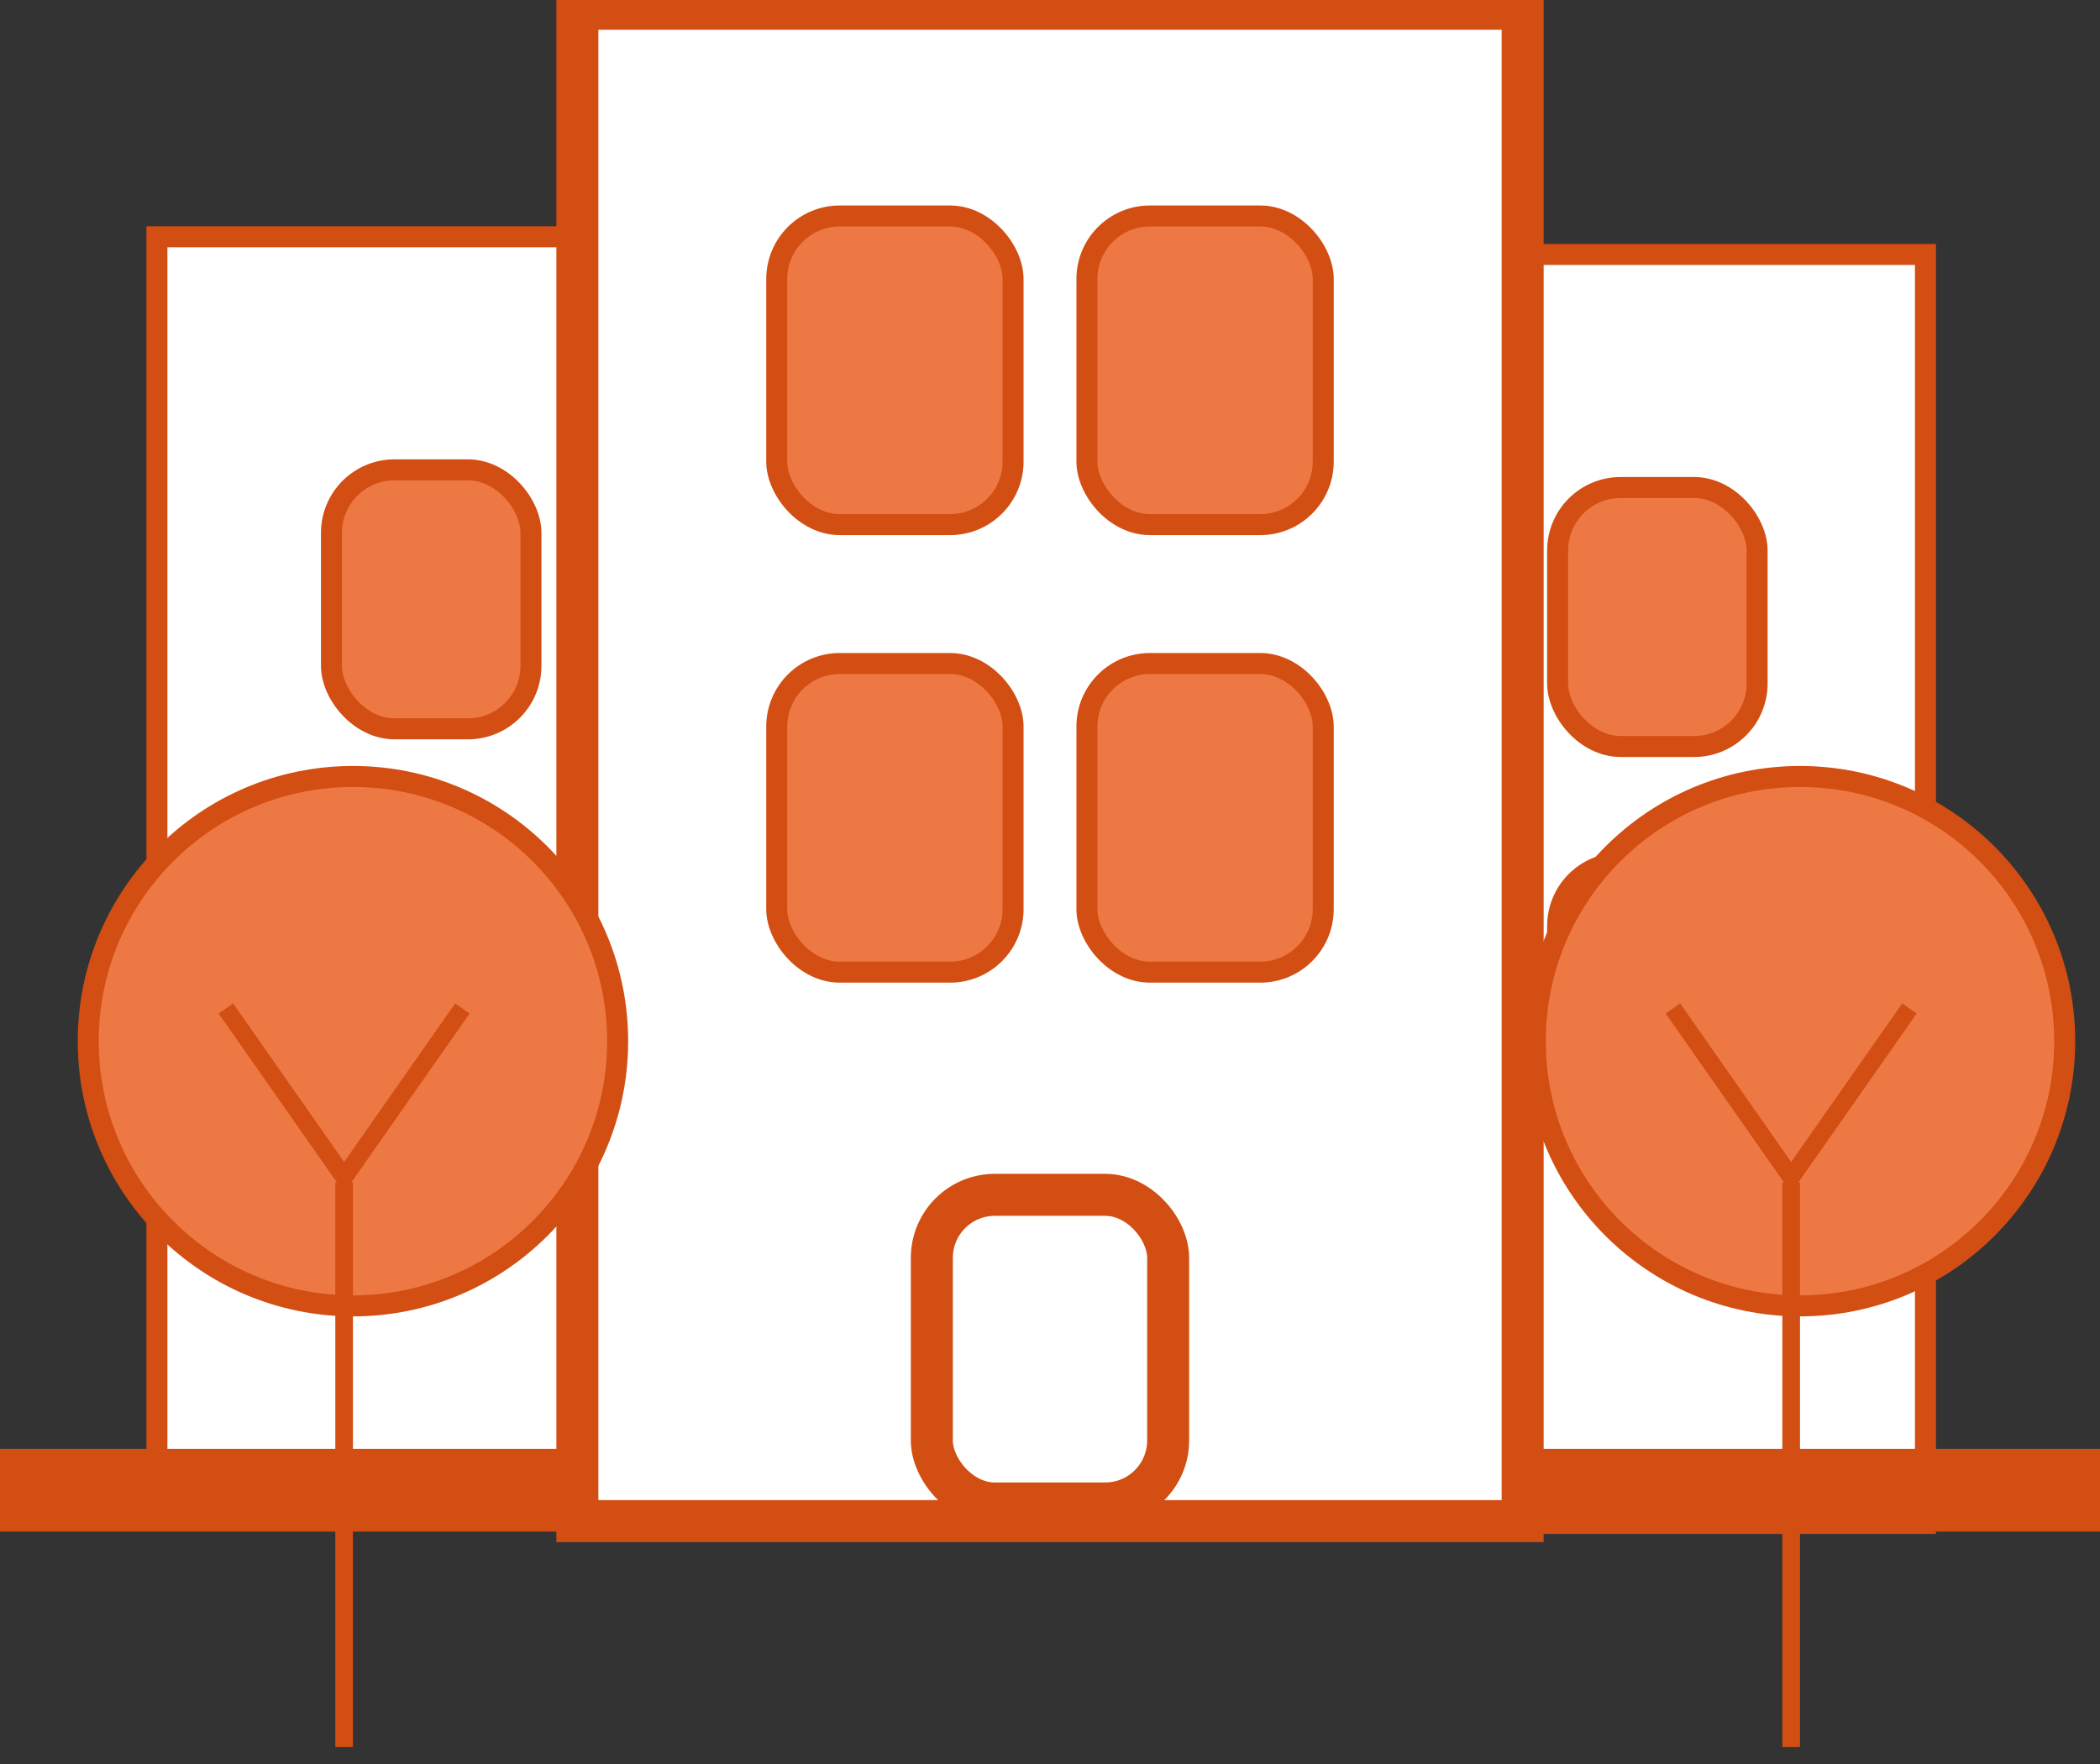<?xml version="1.0" encoding="UTF-8" standalone="no"?>
<svg width="100px" height="84px" viewBox="0 0 100 84" version="1.1" xmlns="http://www.w3.org/2000/svg" xmlns:xlink="http://www.w3.org/1999/xlink" xmlns:sketch="http://www.bohemiancoding.com/sketch/ns">
    <rect x="0" y="0" width="100" height="84" fill="#333333" stroke="none"/>
    <!-- Generator: Sketch 3.3 (11970) - http://www.bohemiancoding.com/sketch -->
    <title>icon-rentout-apartment-checked</title>
    <desc>Created with Sketch.</desc>
    <defs></defs>
    <g id="icons" stroke="none" stroke-width="1" fill="none" fill-rule="evenodd" sketch:type="MSPage">
        <g id="icon-rentout-apartment-checked" sketch:type="MSLayerGroup">
            <g id="Group" stroke="#D24E13" sketch:type="MSShapeGroup">
                <g id="Group-Copy-2" transform="translate(6.723, 10.924)">
                    <rect id="Rectangle-16" fill="#FFFFFF" x="0.749" y="0.351" width="37.998" height="60.428"></rect>
                    <rect id="Rectangle-18" fill="#EE7844" x="9.061" y="11.45" width="9.499" height="12.332" rx="3"></rect>
                    <rect id="Rectangle-18-Copy-3" fill="#EE7844" x="8.764" y="29.332" width="9.499" height="12.332" rx="3"></rect>
                </g>
                <g id="Group-Copy-3" transform="translate(52.941, 11.765)">
                    <rect id="Rectangle-16" fill="#FFFFFF" x="0.749" y="0.351" width="37.998" height="60.428"></rect>
                    <rect id="Rectangle-18-Copy" fill="#EE7844" x="21.232" y="11.45" width="9.499" height="12.332" rx="3"></rect>
                    <rect id="Rectangle-18-Copy-2" fill="#EE7844" x="21.232" y="29.332" width="9.499" height="12.332" rx="3"></rect>
                </g>
                <g id="Group-Copy">
                    <rect id="Rectangle-15" fill="#D24E13" x="0" y="69.495" width="100" height="2.939"></rect>
                    <rect id="Rectangle-16" stroke-width="2" fill="#FFFFFF" x="27.494" y="0.418" width="45.013" height="72.016"></rect>
                    <rect id="Rectangle-18" fill="#EE7844" x="36.988" y="10.285" width="11.253" height="14.697" rx="3"></rect>
                    <rect id="Rectangle-18-Copy" fill="#EE7844" x="51.758" y="10.285" width="11.253" height="14.697" rx="3"></rect>
                    <rect id="Rectangle-18-Copy-3" fill="#EE7844" x="36.988" y="31.596" width="11.253" height="14.697" rx="3"></rect>
                    <rect id="Rectangle-18-Copy-4" stroke-width="2" fill="#FFFFFF" x="44.373" y="56.897" width="11.253" height="14.697" rx="3"></rect>
                    <rect id="Rectangle-18-Copy-2" fill="#EE7844" x="51.758" y="31.596" width="11.253" height="14.697" rx="3"></rect>
                </g>
            </g>
            <g id="tree" transform="translate(4.202, 36.975)" sketch:type="MSShapeGroup">
                <ellipse id="Oval-13" stroke="#D24E13" fill="#EE7844" cx="12.605" cy="12.605" rx="12.605" ry="12.605"></ellipse>
                <rect id="Rectangle-74" fill="#D24E13" x="11.765" y="19.328" width="0.84" height="26.891"></rect>
                <path d="M6.209,11.288 L6.897,10.806 L12.681,19.066 L11.993,19.548 L6.209,11.288 L6.209,11.288 Z" id="Rectangle-74-Copy" fill="#D24E13"></path>
                <path d="M18.161,11.288 L17.473,10.806 L11.689,19.066 L12.377,19.548 L18.161,11.288 L18.161,11.288 Z" id="Rectangle-74-Copy-2" fill="#D24E13"></path>
            </g>
            <g id="tree-copy" transform="translate(73.109, 36.975)" sketch:type="MSShapeGroup">
                <path d="M12.605,25.21 C19.567,25.21 25.21,19.567 25.21,12.605 C25.21,5.643 19.567,0 12.605,0 C5.643,0 0,5.643 0,12.605 C0,19.567 5.643,25.21 12.605,25.21 Z" id="Oval-13" stroke="#D24E13" fill="#EE7844"></path>
                <rect id="Rectangle-74" fill="#D24E13" x="11.765" y="19.328" width="0.84" height="26.891"></rect>
                <path d="M6.209,11.288 L6.897,10.806 L12.681,19.066 L11.993,19.548 L6.209,11.288 L6.209,11.288 Z" id="Rectangle-74-Copy" fill="#D24E13"></path>
                <path d="M18.161,11.288 L17.473,10.806 L11.689,19.066 L12.377,19.548 L18.161,11.288 L18.161,11.288 Z" id="Rectangle-74-Copy-2" fill="#D24E13"></path>
            </g>
        </g>
    </g>
</svg>